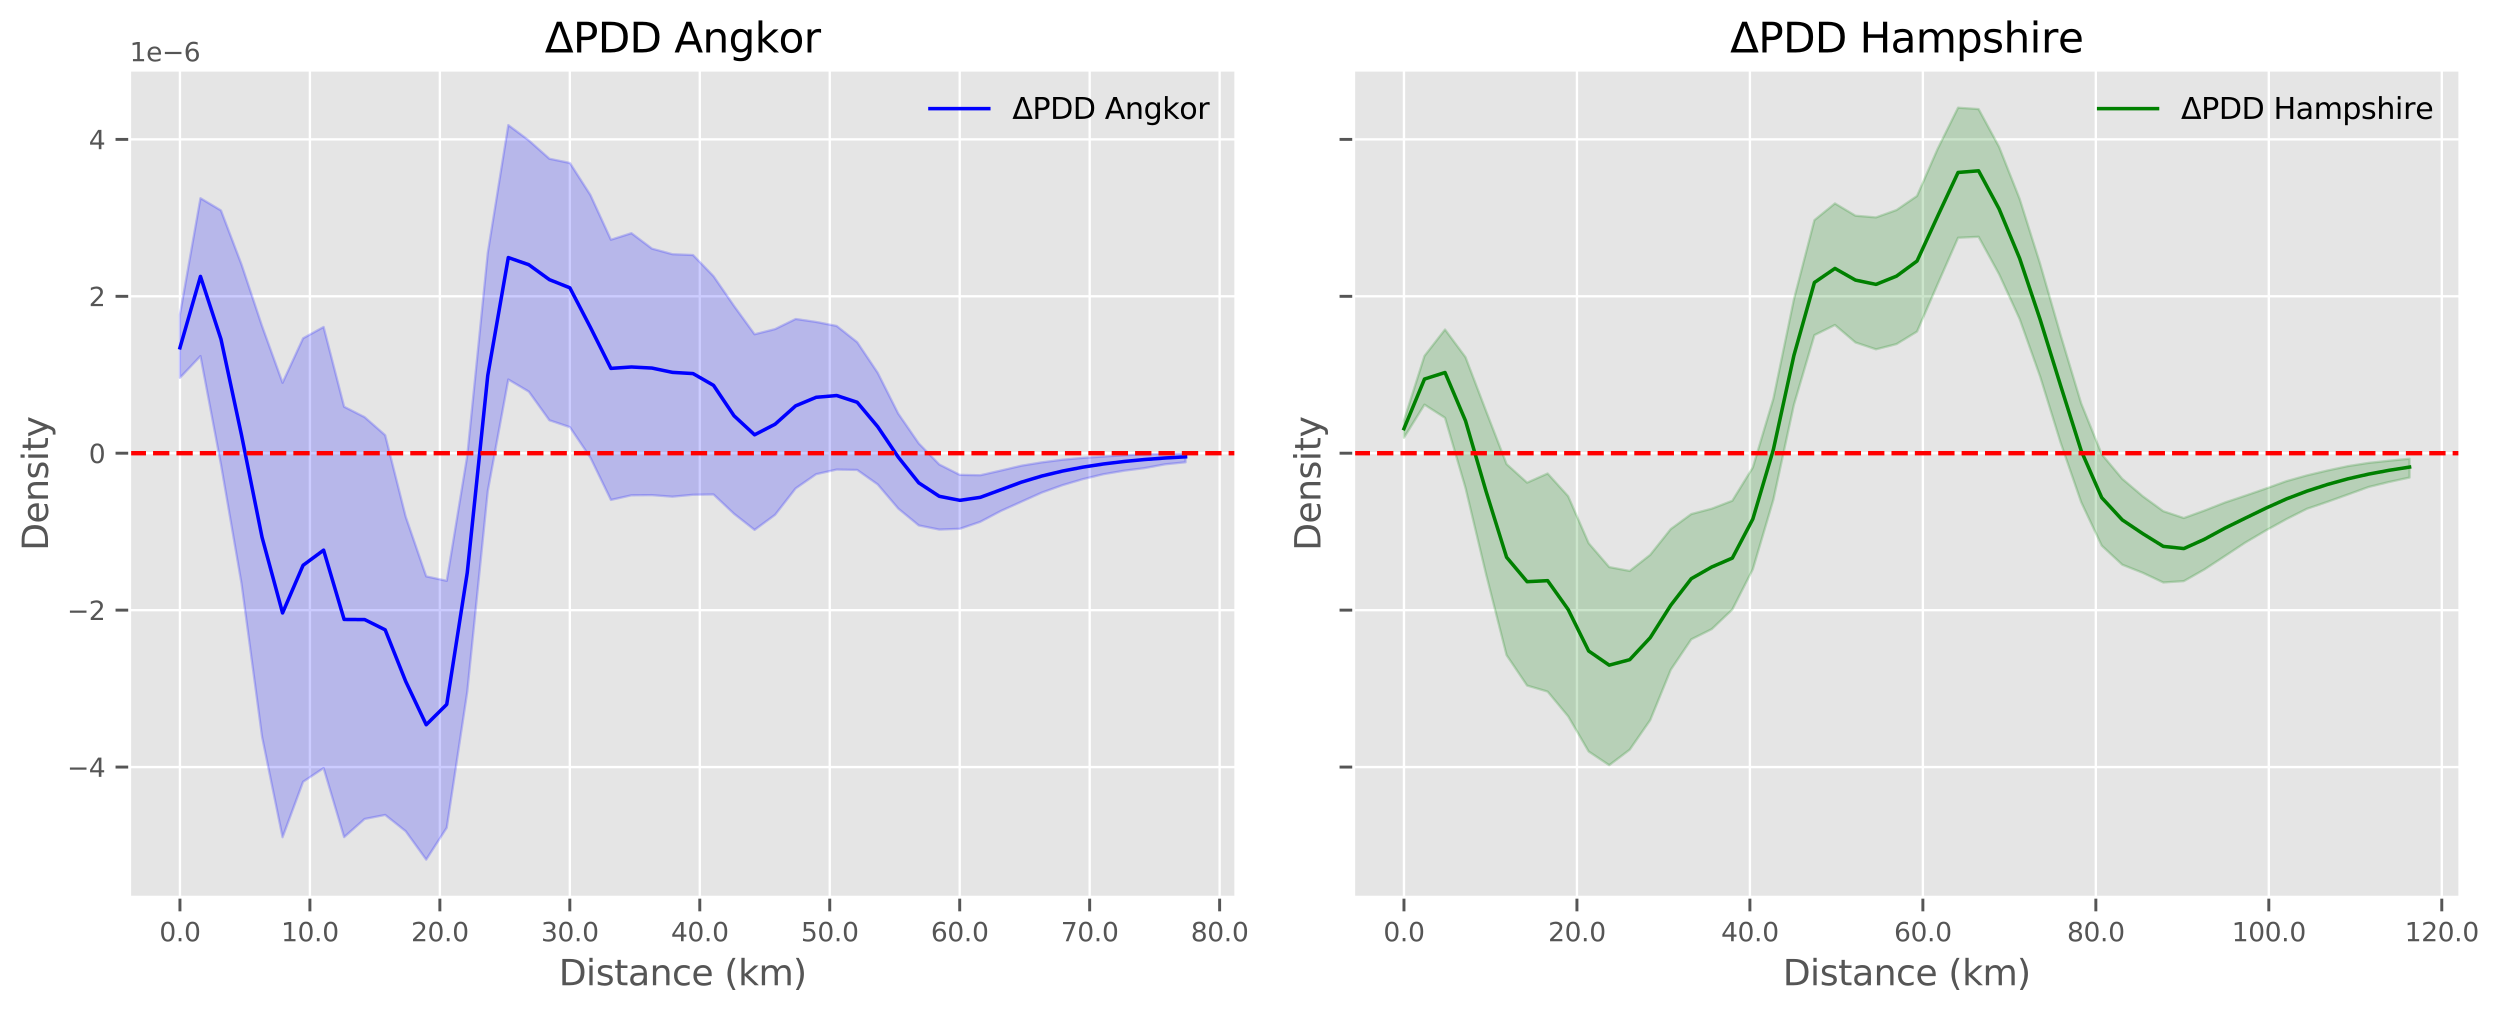 <?xml version="1.0" encoding="utf-8" standalone="no"?>
<!DOCTYPE svg PUBLIC "-//W3C//DTD SVG 1.1//EN"
  "http://www.w3.org/Graphics/SVG/1.1/DTD/svg11.dtd">
<svg xmlns:xlink="http://www.w3.org/1999/xlink" width="850.016pt" height="344.69pt" viewBox="0 0 850.016 344.69" xmlns="http://www.w3.org/2000/svg" version="1.1">
 <defs>
  <style type="text/css">*{stroke-linejoin: round; stroke-linecap: butt}</style>
 </defs>
 <g id="figure_1">
  <g id="patch_1">
   <path d="M -0 344.69 
L 850.016 344.69 
L 850.016 0 
L -0 0 
z
" style="fill: #ffffff"/>
  </g>
  <g id="axes_1">
   <g id="patch_2">
    <path d="M 44.087 305.06 
L 420.19 305.06 
L 420.19 23.84 
L 44.087 23.84 
z
" style="fill: #e5e5e5"/>
   </g>
   <g id="matplotlib.axis_1">
    <g id="xtick_1">
     <g id="line2d_1">
      <path d="M 61.182 305.06 
L 61.182 23.84 
" clip-path="url(#p76f31d5fab)" style="fill: none; stroke: #ffffff; stroke-width: 0.8; stroke-linecap: square"/>
     </g>
     <g id="line2d_2">
      <defs>
       <path id="md3d4153a97" d="M 0 0 
L 0 4.8 
" style="stroke: #555555"/>
      </defs>
      <g>
       <use xlink:href="#md3d4153a97" x="61.182" y="305.06" style="fill: #555555; stroke: #555555"/>
      </g>
     </g>
     <g id="text_1">
      <!-- 0.0 -->
      <g style="fill: #555555" transform="translate(54.185 320.047) scale(0.088 -0.088)">
       <defs>
        <path id="DejaVuSans-30" d="M 2034 4250 
Q 1547 4250 1301 3770 
Q 1056 3291 1056 2328 
Q 1056 1369 1301 889 
Q 1547 409 2034 409 
Q 2525 409 2770 889 
Q 3016 1369 3016 2328 
Q 3016 3291 2770 3770 
Q 2525 4250 2034 4250 
z
M 2034 4750 
Q 2819 4750 3233 4129 
Q 3647 3509 3647 2328 
Q 3647 1150 3233 529 
Q 2819 -91 2034 -91 
Q 1250 -91 836 529 
Q 422 1150 422 2328 
Q 422 3509 836 4129 
Q 1250 4750 2034 4750 
z
" transform="scale(0.016)"/>
        <path id="DejaVuSans-2e" d="M 684 794 
L 1344 794 
L 1344 0 
L 684 0 
L 684 794 
z
" transform="scale(0.016)"/>
       </defs>
       <use xlink:href="#DejaVuSans-30"/>
       <use xlink:href="#DejaVuSans-2e" transform="translate(63.623 0)"/>
       <use xlink:href="#DejaVuSans-30" transform="translate(95.41 0)"/>
      </g>
     </g>
    </g>
    <g id="xtick_2">
     <g id="line2d_3">
      <path d="M 105.37 305.06 
L 105.37 23.84 
" clip-path="url(#p76f31d5fab)" style="fill: none; stroke: #ffffff; stroke-width: 0.8; stroke-linecap: square"/>
     </g>
     <g id="line2d_4">
      <g>
       <use xlink:href="#md3d4153a97" x="105.37" y="305.06" style="fill: #555555; stroke: #555555"/>
      </g>
     </g>
     <g id="text_2">
      <!-- 10.0 -->
      <g style="fill: #555555" transform="translate(95.573 320.047) scale(0.088 -0.088)">
       <defs>
        <path id="DejaVuSans-31" d="M 794 531 
L 1825 531 
L 1825 4091 
L 703 3866 
L 703 4441 
L 1819 4666 
L 2450 4666 
L 2450 531 
L 3481 531 
L 3481 0 
L 794 0 
L 794 531 
z
" transform="scale(0.016)"/>
       </defs>
       <use xlink:href="#DejaVuSans-31"/>
       <use xlink:href="#DejaVuSans-30" transform="translate(63.623 0)"/>
       <use xlink:href="#DejaVuSans-2e" transform="translate(127.246 0)"/>
       <use xlink:href="#DejaVuSans-30" transform="translate(159.033 0)"/>
      </g>
     </g>
    </g>
    <g id="xtick_3">
     <g id="line2d_5">
      <path d="M 149.557 305.06 
L 149.557 23.84 
" clip-path="url(#p76f31d5fab)" style="fill: none; stroke: #ffffff; stroke-width: 0.8; stroke-linecap: square"/>
     </g>
     <g id="line2d_6">
      <g>
       <use xlink:href="#md3d4153a97" x="149.557" y="305.06" style="fill: #555555; stroke: #555555"/>
      </g>
     </g>
     <g id="text_3">
      <!-- 20.0 -->
      <g style="fill: #555555" transform="translate(139.76 320.047) scale(0.088 -0.088)">
       <defs>
        <path id="DejaVuSans-32" d="M 1228 531 
L 3431 531 
L 3431 0 
L 469 0 
L 469 531 
Q 828 903 1448 1529 
Q 2069 2156 2228 2338 
Q 2531 2678 2651 2914 
Q 2772 3150 2772 3378 
Q 2772 3750 2511 3984 
Q 2250 4219 1831 4219 
Q 1534 4219 1204 4116 
Q 875 4013 500 3803 
L 500 4441 
Q 881 4594 1212 4672 
Q 1544 4750 1819 4750 
Q 2544 4750 2975 4387 
Q 3406 4025 3406 3419 
Q 3406 3131 3298 2873 
Q 3191 2616 2906 2266 
Q 2828 2175 2409 1742 
Q 1991 1309 1228 531 
z
" transform="scale(0.016)"/>
       </defs>
       <use xlink:href="#DejaVuSans-32"/>
       <use xlink:href="#DejaVuSans-30" transform="translate(63.623 0)"/>
       <use xlink:href="#DejaVuSans-2e" transform="translate(127.246 0)"/>
       <use xlink:href="#DejaVuSans-30" transform="translate(159.033 0)"/>
      </g>
     </g>
    </g>
    <g id="xtick_4">
     <g id="line2d_7">
      <path d="M 193.744 305.06 
L 193.744 23.84 
" clip-path="url(#p76f31d5fab)" style="fill: none; stroke: #ffffff; stroke-width: 0.8; stroke-linecap: square"/>
     </g>
     <g id="line2d_8">
      <g>
       <use xlink:href="#md3d4153a97" x="193.744" y="305.06" style="fill: #555555; stroke: #555555"/>
      </g>
     </g>
     <g id="text_4">
      <!-- 30.0 -->
      <g style="fill: #555555" transform="translate(183.947 320.047) scale(0.088 -0.088)">
       <defs>
        <path id="DejaVuSans-33" d="M 2597 2516 
Q 3050 2419 3304 2112 
Q 3559 1806 3559 1356 
Q 3559 666 3084 287 
Q 2609 -91 1734 -91 
Q 1441 -91 1130 -33 
Q 819 25 488 141 
L 488 750 
Q 750 597 1062 519 
Q 1375 441 1716 441 
Q 2309 441 2620 675 
Q 2931 909 2931 1356 
Q 2931 1769 2642 2001 
Q 2353 2234 1838 2234 
L 1294 2234 
L 1294 2753 
L 1863 2753 
Q 2328 2753 2575 2939 
Q 2822 3125 2822 3475 
Q 2822 3834 2567 4026 
Q 2313 4219 1838 4219 
Q 1578 4219 1281 4162 
Q 984 4106 628 3988 
L 628 4550 
Q 988 4650 1302 4700 
Q 1616 4750 1894 4750 
Q 2613 4750 3031 4423 
Q 3450 4097 3450 3541 
Q 3450 3153 3228 2886 
Q 3006 2619 2597 2516 
z
" transform="scale(0.016)"/>
       </defs>
       <use xlink:href="#DejaVuSans-33"/>
       <use xlink:href="#DejaVuSans-30" transform="translate(63.623 0)"/>
       <use xlink:href="#DejaVuSans-2e" transform="translate(127.246 0)"/>
       <use xlink:href="#DejaVuSans-30" transform="translate(159.033 0)"/>
      </g>
     </g>
    </g>
    <g id="xtick_5">
     <g id="line2d_9">
      <path d="M 237.932 305.06 
L 237.932 23.84 
" clip-path="url(#p76f31d5fab)" style="fill: none; stroke: #ffffff; stroke-width: 0.8; stroke-linecap: square"/>
     </g>
     <g id="line2d_10">
      <g>
       <use xlink:href="#md3d4153a97" x="237.932" y="305.06" style="fill: #555555; stroke: #555555"/>
      </g>
     </g>
     <g id="text_5">
      <!-- 40.0 -->
      <g style="fill: #555555" transform="translate(228.135 320.047) scale(0.088 -0.088)">
       <defs>
        <path id="DejaVuSans-34" d="M 2419 4116 
L 825 1625 
L 2419 1625 
L 2419 4116 
z
M 2253 4666 
L 3047 4666 
L 3047 1625 
L 3713 1625 
L 3713 1100 
L 3047 1100 
L 3047 0 
L 2419 0 
L 2419 1100 
L 313 1100 
L 313 1709 
L 2253 4666 
z
" transform="scale(0.016)"/>
       </defs>
       <use xlink:href="#DejaVuSans-34"/>
       <use xlink:href="#DejaVuSans-30" transform="translate(63.623 0)"/>
       <use xlink:href="#DejaVuSans-2e" transform="translate(127.246 0)"/>
       <use xlink:href="#DejaVuSans-30" transform="translate(159.033 0)"/>
      </g>
     </g>
    </g>
    <g id="xtick_6">
     <g id="line2d_11">
      <path d="M 282.119 305.06 
L 282.119 23.84 
" clip-path="url(#p76f31d5fab)" style="fill: none; stroke: #ffffff; stroke-width: 0.8; stroke-linecap: square"/>
     </g>
     <g id="line2d_12">
      <g>
       <use xlink:href="#md3d4153a97" x="282.119" y="305.06" style="fill: #555555; stroke: #555555"/>
      </g>
     </g>
     <g id="text_6">
      <!-- 50.0 -->
      <g style="fill: #555555" transform="translate(272.322 320.047) scale(0.088 -0.088)">
       <defs>
        <path id="DejaVuSans-35" d="M 691 4666 
L 3169 4666 
L 3169 4134 
L 1269 4134 
L 1269 2991 
Q 1406 3038 1543 3061 
Q 1681 3084 1819 3084 
Q 2600 3084 3056 2656 
Q 3513 2228 3513 1497 
Q 3513 744 3044 326 
Q 2575 -91 1722 -91 
Q 1428 -91 1123 -41 
Q 819 9 494 109 
L 494 744 
Q 775 591 1075 516 
Q 1375 441 1709 441 
Q 2250 441 2565 725 
Q 2881 1009 2881 1497 
Q 2881 1984 2565 2268 
Q 2250 2553 1709 2553 
Q 1456 2553 1204 2497 
Q 953 2441 691 2322 
L 691 4666 
z
" transform="scale(0.016)"/>
       </defs>
       <use xlink:href="#DejaVuSans-35"/>
       <use xlink:href="#DejaVuSans-30" transform="translate(63.623 0)"/>
       <use xlink:href="#DejaVuSans-2e" transform="translate(127.246 0)"/>
       <use xlink:href="#DejaVuSans-30" transform="translate(159.033 0)"/>
      </g>
     </g>
    </g>
    <g id="xtick_7">
     <g id="line2d_13">
      <path d="M 326.306 305.06 
L 326.306 23.84 
" clip-path="url(#p76f31d5fab)" style="fill: none; stroke: #ffffff; stroke-width: 0.8; stroke-linecap: square"/>
     </g>
     <g id="line2d_14">
      <g>
       <use xlink:href="#md3d4153a97" x="326.306" y="305.06" style="fill: #555555; stroke: #555555"/>
      </g>
     </g>
     <g id="text_7">
      <!-- 60.0 -->
      <g style="fill: #555555" transform="translate(316.509 320.047) scale(0.088 -0.088)">
       <defs>
        <path id="DejaVuSans-36" d="M 2113 2584 
Q 1688 2584 1439 2293 
Q 1191 2003 1191 1497 
Q 1191 994 1439 701 
Q 1688 409 2113 409 
Q 2538 409 2786 701 
Q 3034 994 3034 1497 
Q 3034 2003 2786 2293 
Q 2538 2584 2113 2584 
z
M 3366 4563 
L 3366 3988 
Q 3128 4100 2886 4159 
Q 2644 4219 2406 4219 
Q 1781 4219 1451 3797 
Q 1122 3375 1075 2522 
Q 1259 2794 1537 2939 
Q 1816 3084 2150 3084 
Q 2853 3084 3261 2657 
Q 3669 2231 3669 1497 
Q 3669 778 3244 343 
Q 2819 -91 2113 -91 
Q 1303 -91 875 529 
Q 447 1150 447 2328 
Q 447 3434 972 4092 
Q 1497 4750 2381 4750 
Q 2619 4750 2861 4703 
Q 3103 4656 3366 4563 
z
" transform="scale(0.016)"/>
       </defs>
       <use xlink:href="#DejaVuSans-36"/>
       <use xlink:href="#DejaVuSans-30" transform="translate(63.623 0)"/>
       <use xlink:href="#DejaVuSans-2e" transform="translate(127.246 0)"/>
       <use xlink:href="#DejaVuSans-30" transform="translate(159.033 0)"/>
      </g>
     </g>
    </g>
    <g id="xtick_8">
     <g id="line2d_15">
      <path d="M 370.493 305.06 
L 370.493 23.84 
" clip-path="url(#p76f31d5fab)" style="fill: none; stroke: #ffffff; stroke-width: 0.8; stroke-linecap: square"/>
     </g>
     <g id="line2d_16">
      <g>
       <use xlink:href="#md3d4153a97" x="370.493" y="305.06" style="fill: #555555; stroke: #555555"/>
      </g>
     </g>
     <g id="text_8">
      <!-- 70.0 -->
      <g style="fill: #555555" transform="translate(360.696 320.047) scale(0.088 -0.088)">
       <defs>
        <path id="DejaVuSans-37" d="M 525 4666 
L 3525 4666 
L 3525 4397 
L 1831 0 
L 1172 0 
L 2766 4134 
L 525 4134 
L 525 4666 
z
" transform="scale(0.016)"/>
       </defs>
       <use xlink:href="#DejaVuSans-37"/>
       <use xlink:href="#DejaVuSans-30" transform="translate(63.623 0)"/>
       <use xlink:href="#DejaVuSans-2e" transform="translate(127.246 0)"/>
       <use xlink:href="#DejaVuSans-30" transform="translate(159.033 0)"/>
      </g>
     </g>
    </g>
    <g id="xtick_9">
     <g id="line2d_17">
      <path d="M 414.681 305.06 
L 414.681 23.84 
" clip-path="url(#p76f31d5fab)" style="fill: none; stroke: #ffffff; stroke-width: 0.8; stroke-linecap: square"/>
     </g>
     <g id="line2d_18">
      <g>
       <use xlink:href="#md3d4153a97" x="414.681" y="305.06" style="fill: #555555; stroke: #555555"/>
      </g>
     </g>
     <g id="text_9">
      <!-- 80.0 -->
      <g style="fill: #555555" transform="translate(404.884 320.047) scale(0.088 -0.088)">
       <defs>
        <path id="DejaVuSans-38" d="M 2034 2216 
Q 1584 2216 1326 1975 
Q 1069 1734 1069 1313 
Q 1069 891 1326 650 
Q 1584 409 2034 409 
Q 2484 409 2743 651 
Q 3003 894 3003 1313 
Q 3003 1734 2745 1975 
Q 2488 2216 2034 2216 
z
M 1403 2484 
Q 997 2584 770 2862 
Q 544 3141 544 3541 
Q 544 4100 942 4425 
Q 1341 4750 2034 4750 
Q 2731 4750 3128 4425 
Q 3525 4100 3525 3541 
Q 3525 3141 3298 2862 
Q 3072 2584 2669 2484 
Q 3125 2378 3379 2068 
Q 3634 1759 3634 1313 
Q 3634 634 3220 271 
Q 2806 -91 2034 -91 
Q 1263 -91 848 271 
Q 434 634 434 1313 
Q 434 1759 690 2068 
Q 947 2378 1403 2484 
z
M 1172 3481 
Q 1172 3119 1398 2916 
Q 1625 2713 2034 2713 
Q 2441 2713 2670 2916 
Q 2900 3119 2900 3481 
Q 2900 3844 2670 4047 
Q 2441 4250 2034 4250 
Q 1625 4250 1398 4047 
Q 1172 3844 1172 3481 
z
" transform="scale(0.016)"/>
       </defs>
       <use xlink:href="#DejaVuSans-38"/>
       <use xlink:href="#DejaVuSans-30" transform="translate(63.623 0)"/>
       <use xlink:href="#DejaVuSans-2e" transform="translate(127.246 0)"/>
       <use xlink:href="#DejaVuSans-30" transform="translate(159.033 0)"/>
      </g>
     </g>
    </g>
    <g id="text_10">
     <!-- Distance (km) -->
     <g style="fill: #555555" transform="translate(189.996 334.995) scale(0.12 -0.12)">
      <defs>
       <path id="DejaVuSans-44" d="M 1259 4147 
L 1259 519 
L 2022 519 
Q 2988 519 3436 956 
Q 3884 1394 3884 2338 
Q 3884 3275 3436 3711 
Q 2988 4147 2022 4147 
L 1259 4147 
z
M 628 4666 
L 1925 4666 
Q 3281 4666 3915 4102 
Q 4550 3538 4550 2338 
Q 4550 1131 3912 565 
Q 3275 0 1925 0 
L 628 0 
L 628 4666 
z
" transform="scale(0.016)"/>
       <path id="DejaVuSans-69" d="M 603 3500 
L 1178 3500 
L 1178 0 
L 603 0 
L 603 3500 
z
M 603 4863 
L 1178 4863 
L 1178 4134 
L 603 4134 
L 603 4863 
z
" transform="scale(0.016)"/>
       <path id="DejaVuSans-73" d="M 2834 3397 
L 2834 2853 
Q 2591 2978 2328 3040 
Q 2066 3103 1784 3103 
Q 1356 3103 1142 2972 
Q 928 2841 928 2578 
Q 928 2378 1081 2264 
Q 1234 2150 1697 2047 
L 1894 2003 
Q 2506 1872 2764 1633 
Q 3022 1394 3022 966 
Q 3022 478 2636 193 
Q 2250 -91 1575 -91 
Q 1294 -91 989 -36 
Q 684 19 347 128 
L 347 722 
Q 666 556 975 473 
Q 1284 391 1588 391 
Q 1994 391 2212 530 
Q 2431 669 2431 922 
Q 2431 1156 2273 1281 
Q 2116 1406 1581 1522 
L 1381 1569 
Q 847 1681 609 1914 
Q 372 2147 372 2553 
Q 372 3047 722 3315 
Q 1072 3584 1716 3584 
Q 2034 3584 2315 3537 
Q 2597 3491 2834 3397 
z
" transform="scale(0.016)"/>
       <path id="DejaVuSans-74" d="M 1172 4494 
L 1172 3500 
L 2356 3500 
L 2356 3053 
L 1172 3053 
L 1172 1153 
Q 1172 725 1289 603 
Q 1406 481 1766 481 
L 2356 481 
L 2356 0 
L 1766 0 
Q 1100 0 847 248 
Q 594 497 594 1153 
L 594 3053 
L 172 3053 
L 172 3500 
L 594 3500 
L 594 4494 
L 1172 4494 
z
" transform="scale(0.016)"/>
       <path id="DejaVuSans-61" d="M 2194 1759 
Q 1497 1759 1228 1600 
Q 959 1441 959 1056 
Q 959 750 1161 570 
Q 1363 391 1709 391 
Q 2188 391 2477 730 
Q 2766 1069 2766 1631 
L 2766 1759 
L 2194 1759 
z
M 3341 1997 
L 3341 0 
L 2766 0 
L 2766 531 
Q 2569 213 2275 61 
Q 1981 -91 1556 -91 
Q 1019 -91 701 211 
Q 384 513 384 1019 
Q 384 1609 779 1909 
Q 1175 2209 1959 2209 
L 2766 2209 
L 2766 2266 
Q 2766 2663 2505 2880 
Q 2244 3097 1772 3097 
Q 1472 3097 1187 3025 
Q 903 2953 641 2809 
L 641 3341 
Q 956 3463 1253 3523 
Q 1550 3584 1831 3584 
Q 2591 3584 2966 3190 
Q 3341 2797 3341 1997 
z
" transform="scale(0.016)"/>
       <path id="DejaVuSans-6e" d="M 3513 2113 
L 3513 0 
L 2938 0 
L 2938 2094 
Q 2938 2591 2744 2837 
Q 2550 3084 2163 3084 
Q 1697 3084 1428 2787 
Q 1159 2491 1159 1978 
L 1159 0 
L 581 0 
L 581 3500 
L 1159 3500 
L 1159 2956 
Q 1366 3272 1645 3428 
Q 1925 3584 2291 3584 
Q 2894 3584 3203 3211 
Q 3513 2838 3513 2113 
z
" transform="scale(0.016)"/>
       <path id="DejaVuSans-63" d="M 3122 3366 
L 3122 2828 
Q 2878 2963 2633 3030 
Q 2388 3097 2138 3097 
Q 1578 3097 1268 2742 
Q 959 2388 959 1747 
Q 959 1106 1268 751 
Q 1578 397 2138 397 
Q 2388 397 2633 464 
Q 2878 531 3122 666 
L 3122 134 
Q 2881 22 2623 -34 
Q 2366 -91 2075 -91 
Q 1284 -91 818 406 
Q 353 903 353 1747 
Q 353 2603 823 3093 
Q 1294 3584 2113 3584 
Q 2378 3584 2631 3529 
Q 2884 3475 3122 3366 
z
" transform="scale(0.016)"/>
       <path id="DejaVuSans-65" d="M 3597 1894 
L 3597 1613 
L 953 1613 
Q 991 1019 1311 708 
Q 1631 397 2203 397 
Q 2534 397 2845 478 
Q 3156 559 3463 722 
L 3463 178 
Q 3153 47 2828 -22 
Q 2503 -91 2169 -91 
Q 1331 -91 842 396 
Q 353 884 353 1716 
Q 353 2575 817 3079 
Q 1281 3584 2069 3584 
Q 2775 3584 3186 3129 
Q 3597 2675 3597 1894 
z
M 3022 2063 
Q 3016 2534 2758 2815 
Q 2500 3097 2075 3097 
Q 1594 3097 1305 2825 
Q 1016 2553 972 2059 
L 3022 2063 
z
" transform="scale(0.016)"/>
       <path id="DejaVuSans-20" transform="scale(0.016)"/>
       <path id="DejaVuSans-28" d="M 1984 4856 
Q 1566 4138 1362 3434 
Q 1159 2731 1159 2009 
Q 1159 1288 1364 580 
Q 1569 -128 1984 -844 
L 1484 -844 
Q 1016 -109 783 600 
Q 550 1309 550 2009 
Q 550 2706 781 3412 
Q 1013 4119 1484 4856 
L 1984 4856 
z
" transform="scale(0.016)"/>
       <path id="DejaVuSans-6b" d="M 581 4863 
L 1159 4863 
L 1159 1991 
L 2875 3500 
L 3609 3500 
L 1753 1863 
L 3688 0 
L 2938 0 
L 1159 1709 
L 1159 0 
L 581 0 
L 581 4863 
z
" transform="scale(0.016)"/>
       <path id="DejaVuSans-6d" d="M 3328 2828 
Q 3544 3216 3844 3400 
Q 4144 3584 4550 3584 
Q 5097 3584 5394 3201 
Q 5691 2819 5691 2113 
L 5691 0 
L 5113 0 
L 5113 2094 
Q 5113 2597 4934 2840 
Q 4756 3084 4391 3084 
Q 3944 3084 3684 2787 
Q 3425 2491 3425 1978 
L 3425 0 
L 2847 0 
L 2847 2094 
Q 2847 2600 2669 2842 
Q 2491 3084 2119 3084 
Q 1678 3084 1418 2786 
Q 1159 2488 1159 1978 
L 1159 0 
L 581 0 
L 581 3500 
L 1159 3500 
L 1159 2956 
Q 1356 3278 1631 3431 
Q 1906 3584 2284 3584 
Q 2666 3584 2933 3390 
Q 3200 3197 3328 2828 
z
" transform="scale(0.016)"/>
       <path id="DejaVuSans-29" d="M 513 4856 
L 1013 4856 
Q 1481 4119 1714 3412 
Q 1947 2706 1947 2009 
Q 1947 1309 1714 600 
Q 1481 -109 1013 -844 
L 513 -844 
Q 928 -128 1133 580 
Q 1338 1288 1338 2009 
Q 1338 2731 1133 3434 
Q 928 4138 513 4856 
z
" transform="scale(0.016)"/>
      </defs>
      <use xlink:href="#DejaVuSans-44"/>
      <use xlink:href="#DejaVuSans-69" transform="translate(77.002 0)"/>
      <use xlink:href="#DejaVuSans-73" transform="translate(104.785 0)"/>
      <use xlink:href="#DejaVuSans-74" transform="translate(156.885 0)"/>
      <use xlink:href="#DejaVuSans-61" transform="translate(196.094 0)"/>
      <use xlink:href="#DejaVuSans-6e" transform="translate(257.373 0)"/>
      <use xlink:href="#DejaVuSans-63" transform="translate(320.752 0)"/>
      <use xlink:href="#DejaVuSans-65" transform="translate(375.732 0)"/>
      <use xlink:href="#DejaVuSans-20" transform="translate(437.256 0)"/>
      <use xlink:href="#DejaVuSans-28" transform="translate(469.043 0)"/>
      <use xlink:href="#DejaVuSans-6b" transform="translate(508.057 0)"/>
      <use xlink:href="#DejaVuSans-6d" transform="translate(565.967 0)"/>
      <use xlink:href="#DejaVuSans-29" transform="translate(663.379 0)"/>
     </g>
    </g>
   </g>
   <g id="matplotlib.axis_2">
    <g id="ytick_1">
     <g id="line2d_19">
      <path d="M 44.087 260.807 
L 420.19 260.807 
" clip-path="url(#p76f31d5fab)" style="fill: none; stroke: #ffffff; stroke-width: 0.8; stroke-linecap: square"/>
     </g>
     <g id="line2d_20">
      <defs>
       <path id="m3b4d40c21f" d="M 0 0 
L -4.8 0 
" style="stroke: #555555"/>
      </defs>
      <g>
       <use xlink:href="#m3b4d40c21f" x="44.087" y="260.807" style="fill: #555555; stroke: #555555"/>
      </g>
     </g>
     <g id="text_11">
      <!-- −4 -->
      <g style="fill: #555555" transform="translate(22.814 264.15) scale(0.088 -0.088)">
       <defs>
        <path id="DejaVuSans-2212" d="M 678 2272 
L 4684 2272 
L 4684 1741 
L 678 1741 
L 678 2272 
z
" transform="scale(0.016)"/>
       </defs>
       <use xlink:href="#DejaVuSans-2212"/>
       <use xlink:href="#DejaVuSans-34" transform="translate(83.789 0)"/>
      </g>
     </g>
    </g>
    <g id="ytick_2">
     <g id="line2d_21">
      <path d="M 44.087 207.453 
L 420.19 207.453 
" clip-path="url(#p76f31d5fab)" style="fill: none; stroke: #ffffff; stroke-width: 0.8; stroke-linecap: square"/>
     </g>
     <g id="line2d_22">
      <g>
       <use xlink:href="#m3b4d40c21f" x="44.087" y="207.453" style="fill: #555555; stroke: #555555"/>
      </g>
     </g>
     <g id="text_12">
      <!-- −2 -->
      <g style="fill: #555555" transform="translate(22.814 210.796) scale(0.088 -0.088)">
       <use xlink:href="#DejaVuSans-2212"/>
       <use xlink:href="#DejaVuSans-32" transform="translate(83.789 0)"/>
      </g>
     </g>
    </g>
    <g id="ytick_3">
     <g id="line2d_23">
      <path d="M 44.087 154.099 
L 420.19 154.099 
" clip-path="url(#p76f31d5fab)" style="fill: none; stroke: #ffffff; stroke-width: 0.8; stroke-linecap: square"/>
     </g>
     <g id="line2d_24">
      <g>
       <use xlink:href="#m3b4d40c21f" x="44.087" y="154.099" style="fill: #555555; stroke: #555555"/>
      </g>
     </g>
     <g id="text_13">
      <!-- 0 -->
      <g style="fill: #555555" transform="translate(30.188 157.442) scale(0.088 -0.088)">
       <use xlink:href="#DejaVuSans-30"/>
      </g>
     </g>
    </g>
    <g id="ytick_4">
     <g id="line2d_25">
      <path d="M 44.087 100.745 
L 420.19 100.745 
" clip-path="url(#p76f31d5fab)" style="fill: none; stroke: #ffffff; stroke-width: 0.8; stroke-linecap: square"/>
     </g>
     <g id="line2d_26">
      <g>
       <use xlink:href="#m3b4d40c21f" x="44.087" y="100.745" style="fill: #555555; stroke: #555555"/>
      </g>
     </g>
     <g id="text_14">
      <!-- 2 -->
      <g style="fill: #555555" transform="translate(30.188 104.088) scale(0.088 -0.088)">
       <use xlink:href="#DejaVuSans-32"/>
      </g>
     </g>
    </g>
    <g id="ytick_5">
     <g id="line2d_27">
      <path d="M 44.087 47.39 
L 420.19 47.39 
" clip-path="url(#p76f31d5fab)" style="fill: none; stroke: #ffffff; stroke-width: 0.8; stroke-linecap: square"/>
     </g>
     <g id="line2d_28">
      <g>
       <use xlink:href="#m3b4d40c21f" x="44.087" y="47.39" style="fill: #555555; stroke: #555555"/>
      </g>
     </g>
     <g id="text_15">
      <!-- 4 -->
      <g style="fill: #555555" transform="translate(30.188 50.734) scale(0.088 -0.088)">
       <use xlink:href="#DejaVuSans-34"/>
      </g>
     </g>
    </g>
    <g id="text_16">
     <!-- Density -->
     <g style="fill: #555555" transform="translate(16.318 187.26) rotate(-90) scale(0.12 -0.12)">
      <defs>
       <path id="DejaVuSans-79" d="M 2059 -325 
Q 1816 -950 1584 -1140 
Q 1353 -1331 966 -1331 
L 506 -1331 
L 506 -850 
L 844 -850 
Q 1081 -850 1212 -737 
Q 1344 -625 1503 -206 
L 1606 56 
L 191 3500 
L 800 3500 
L 1894 763 
L 2988 3500 
L 3597 3500 
L 2059 -325 
z
" transform="scale(0.016)"/>
      </defs>
      <use xlink:href="#DejaVuSans-44"/>
      <use xlink:href="#DejaVuSans-65" transform="translate(77.002 0)"/>
      <use xlink:href="#DejaVuSans-6e" transform="translate(138.525 0)"/>
      <use xlink:href="#DejaVuSans-73" transform="translate(201.904 0)"/>
      <use xlink:href="#DejaVuSans-69" transform="translate(254.004 0)"/>
      <use xlink:href="#DejaVuSans-74" transform="translate(281.787 0)"/>
      <use xlink:href="#DejaVuSans-79" transform="translate(320.996 0)"/>
     </g>
    </g>
    <g id="text_17">
     <!-- 1e−6 -->
     <g style="fill: #555555" transform="translate(44.087 20.84) scale(0.088 -0.088)">
      <use xlink:href="#DejaVuSans-31"/>
      <use xlink:href="#DejaVuSans-65" transform="translate(63.623 0)"/>
      <use xlink:href="#DejaVuSans-2212" transform="translate(125.146 0)"/>
      <use xlink:href="#DejaVuSans-36" transform="translate(208.936 0)"/>
     </g>
    </g>
   </g>
   <g id="FillBetweenPolyCollection_1">
    <defs>
     <path id="m48fd66a3ad" d="M 61.182 -237.757 
L 61.182 -216.244 
L 68.16 -223.621 
L 75.138 -186.706 
L 82.116 -146.271 
L 89.094 -94.233 
L 96.071 -60.026 
L 103.049 -78.878 
L 110.027 -83.541 
L 117.005 -60.057 
L 123.983 -66.241 
L 130.96 -67.611 
L 137.938 -62.067 
L 144.916 -52.413 
L 151.894 -63.257 
L 158.872 -109.479 
L 165.849 -177.717 
L 172.827 -215.661 
L 179.805 -211.531 
L 186.783 -201.802 
L 193.761 -199.453 
L 200.738 -189.104 
L 207.716 -174.714 
L 214.694 -176.29 
L 221.672 -176.342 
L 228.65 -175.815 
L 235.627 -176.466 
L 242.605 -176.575 
L 249.583 -169.995 
L 256.561 -164.528 
L 263.539 -169.657 
L 270.516 -178.628 
L 277.494 -183.466 
L 284.472 -185.036 
L 291.45 -184.91 
L 298.428 -179.983 
L 305.405 -171.787 
L 312.383 -166.044 
L 319.361 -164.637 
L 326.339 -164.895 
L 333.317 -167.275 
L 340.294 -170.959 
L 347.272 -174.103 
L 354.25 -177.221 
L 361.228 -179.722 
L 368.206 -181.788 
L 375.183 -183.46 
L 382.161 -184.643 
L 389.139 -185.525 
L 396.117 -186.821 
L 403.095 -187.519 
L 403.095 -190.461 
L 403.095 -190.461 
L 396.117 -190.373 
L 389.139 -190.201 
L 382.161 -189.899 
L 375.183 -189.459 
L 368.206 -189.019 
L 361.228 -188.376 
L 354.25 -187.483 
L 347.272 -186.342 
L 340.294 -184.695 
L 333.317 -183.104 
L 326.339 -183.235 
L 319.361 -186.761 
L 312.383 -193.925 
L 305.405 -204.059 
L 298.428 -217.925 
L 291.45 -228.337 
L 284.472 -233.857 
L 277.494 -235.217 
L 270.516 -236.226 
L 263.539 -232.795 
L 256.561 -231.031 
L 249.583 -240.646 
L 242.605 -250.777 
L 235.627 -257.982 
L 228.65 -258.25 
L 221.672 -260.149 
L 214.694 -265.405 
L 207.716 -263.178 
L 200.738 -278.391 
L 193.761 -289.274 
L 186.783 -290.719 
L 179.805 -296.936 
L 172.827 -302.154 
L 165.849 -258.736 
L 158.872 -189.752 
L 151.894 -147.204 
L 144.916 -148.716 
L 137.938 -169.02 
L 130.96 -196.724 
L 123.983 -202.85 
L 117.005 -206.392 
L 110.027 -233.519 
L 103.049 -229.663 
L 96.071 -214.544 
L 89.094 -233.846 
L 82.116 -254.771 
L 75.138 -273.129 
L 68.16 -277.299 
L 61.182 -237.757 
z
" style="stroke: #0000ff; stroke-opacity: 0.2; stroke-width: 0.8"/>
    </defs>
    <g clip-path="url(#p76f31d5fab)">
     <use xlink:href="#m48fd66a3ad" x="0" y="344.69" style="fill: #0000ff; fill-opacity: 0.2; stroke: #0000ff; stroke-opacity: 0.2; stroke-width: 0.8"/>
    </g>
   </g>
   <g id="line2d_29">
    <path d="M 61.182 118.251 
L 68.16 93.984 
L 75.138 115.342 
L 82.116 147.927 
L 89.094 182.654 
L 96.071 208.404 
L 103.049 192.202 
L 110.027 187.055 
L 117.005 210.618 
L 123.983 210.663 
L 130.96 214.147 
L 137.938 231.668 
L 144.916 246.414 
L 151.894 239.498 
L 158.872 194.714 
L 165.849 127.629 
L 172.827 87.575 
L 179.805 90.011 
L 186.783 95.074 
L 193.761 97.869 
L 200.738 111.298 
L 207.716 125.254 
L 214.694 124.777 
L 221.672 125.146 
L 228.65 126.61 
L 235.627 127.019 
L 242.605 131.023 
L 249.583 141.383 
L 256.561 147.837 
L 263.539 144.228 
L 270.516 137.993 
L 277.494 135.083 
L 284.472 134.484 
L 291.45 136.773 
L 298.428 145.087 
L 305.405 155.418 
L 312.383 164.169 
L 319.361 168.743 
L 326.339 170.121 
L 333.317 169.097 
L 340.294 166.521 
L 347.272 163.942 
L 354.25 161.841 
L 361.228 160.169 
L 368.206 158.83 
L 375.183 157.754 
L 382.161 156.91 
L 389.139 156.242 
L 396.117 155.721 
L 403.095 155.323 
" clip-path="url(#p76f31d5fab)" style="fill: none; stroke: #0000ff; stroke-width: 1.2; stroke-linecap: square"/>
   </g>
   <g id="line2d_30">
    <path d="M 44.087 154.099 
L 420.19 154.099 
" clip-path="url(#p76f31d5fab)" style="fill: none; stroke-dasharray: 5.55,2.4; stroke-dashoffset: 0; stroke: #ff0000; stroke-width: 1.5"/>
   </g>
   <g id="patch_3">
    <path d="M 44.087 305.06 
L 44.087 23.84 
" style="fill: none; stroke: #ffffff; stroke-linejoin: miter; stroke-linecap: square"/>
   </g>
   <g id="patch_4">
    <path d="M 420.19 305.06 
L 420.19 23.84 
" style="fill: none; stroke: #ffffff; stroke-linejoin: miter; stroke-linecap: square"/>
   </g>
   <g id="patch_5">
    <path d="M 44.087 305.06 
L 420.19 305.06 
" style="fill: none; stroke: #ffffff; stroke-linejoin: miter; stroke-linecap: square"/>
   </g>
   <g id="patch_6">
    <path d="M 44.087 23.84 
L 420.19 23.84 
" style="fill: none; stroke: #ffffff; stroke-linejoin: miter; stroke-linecap: square"/>
   </g>
   <g id="text_18">
    <!-- $\Delta$PDD Angkor -->
    <g transform="translate(185.239 17.84) scale(0.14 -0.14)">
     <defs>
      <path id="DejaVuSans-394" d="M 2188 4044 
L 906 525 
L 3472 525 
L 2188 4044 
z
M 50 0 
L 1831 4666 
L 2547 4666 
L 4325 0 
L 50 0 
z
" transform="scale(0.016)"/>
      <path id="DejaVuSans-50" d="M 1259 4147 
L 1259 2394 
L 2053 2394 
Q 2494 2394 2734 2622 
Q 2975 2850 2975 3272 
Q 2975 3691 2734 3919 
Q 2494 4147 2053 4147 
L 1259 4147 
z
M 628 4666 
L 2053 4666 
Q 2838 4666 3239 4311 
Q 3641 3956 3641 3272 
Q 3641 2581 3239 2228 
Q 2838 1875 2053 1875 
L 1259 1875 
L 1259 0 
L 628 0 
L 628 4666 
z
" transform="scale(0.016)"/>
      <path id="DejaVuSans-41" d="M 2188 4044 
L 1331 1722 
L 3047 1722 
L 2188 4044 
z
M 1831 4666 
L 2547 4666 
L 4325 0 
L 3669 0 
L 3244 1197 
L 1141 1197 
L 716 0 
L 50 0 
L 1831 4666 
z
" transform="scale(0.016)"/>
      <path id="DejaVuSans-67" d="M 2906 1791 
Q 2906 2416 2648 2759 
Q 2391 3103 1925 3103 
Q 1463 3103 1205 2759 
Q 947 2416 947 1791 
Q 947 1169 1205 825 
Q 1463 481 1925 481 
Q 2391 481 2648 825 
Q 2906 1169 2906 1791 
z
M 3481 434 
Q 3481 -459 3084 -895 
Q 2688 -1331 1869 -1331 
Q 1566 -1331 1297 -1286 
Q 1028 -1241 775 -1147 
L 775 -588 
Q 1028 -725 1275 -790 
Q 1522 -856 1778 -856 
Q 2344 -856 2625 -561 
Q 2906 -266 2906 331 
L 2906 616 
Q 2728 306 2450 153 
Q 2172 0 1784 0 
Q 1141 0 747 490 
Q 353 981 353 1791 
Q 353 2603 747 3093 
Q 1141 3584 1784 3584 
Q 2172 3584 2450 3431 
Q 2728 3278 2906 2969 
L 2906 3500 
L 3481 3500 
L 3481 434 
z
" transform="scale(0.016)"/>
      <path id="DejaVuSans-6f" d="M 1959 3097 
Q 1497 3097 1228 2736 
Q 959 2375 959 1747 
Q 959 1119 1226 758 
Q 1494 397 1959 397 
Q 2419 397 2687 759 
Q 2956 1122 2956 1747 
Q 2956 2369 2687 2733 
Q 2419 3097 1959 3097 
z
M 1959 3584 
Q 2709 3584 3137 3096 
Q 3566 2609 3566 1747 
Q 3566 888 3137 398 
Q 2709 -91 1959 -91 
Q 1206 -91 779 398 
Q 353 888 353 1747 
Q 353 2609 779 3096 
Q 1206 3584 1959 3584 
z
" transform="scale(0.016)"/>
      <path id="DejaVuSans-72" d="M 2631 2963 
Q 2534 3019 2420 3045 
Q 2306 3072 2169 3072 
Q 1681 3072 1420 2755 
Q 1159 2438 1159 1844 
L 1159 0 
L 581 0 
L 581 3500 
L 1159 3500 
L 1159 2956 
Q 1341 3275 1631 3429 
Q 1922 3584 2338 3584 
Q 2397 3584 2469 3576 
Q 2541 3569 2628 3553 
L 2631 2963 
z
" transform="scale(0.016)"/>
     </defs>
     <use xlink:href="#DejaVuSans-394" transform="translate(0 0.016)"/>
     <use xlink:href="#DejaVuSans-50" transform="translate(68.408 0.016)"/>
     <use xlink:href="#DejaVuSans-44" transform="translate(128.711 0.016)"/>
     <use xlink:href="#DejaVuSans-44" transform="translate(205.713 0.016)"/>
     <use xlink:href="#DejaVuSans-20" transform="translate(282.715 0.016)"/>
     <use xlink:href="#DejaVuSans-41" transform="translate(314.502 0.016)"/>
     <use xlink:href="#DejaVuSans-6e" transform="translate(382.91 0.016)"/>
     <use xlink:href="#DejaVuSans-67" transform="translate(446.289 0.016)"/>
     <use xlink:href="#DejaVuSans-6b" transform="translate(509.766 0.016)"/>
     <use xlink:href="#DejaVuSans-6f" transform="translate(567.676 0.016)"/>
     <use xlink:href="#DejaVuSans-72" transform="translate(628.857 0.016)"/>
    </g>
   </g>
   <g id="legend_1">
    <g id="line2d_31">
     <path d="M 316.19 36.94 
L 326.19 36.94 
L 336.19 36.94 
" style="fill: none; stroke: #0000ff; stroke-width: 1.2; stroke-linecap: square"/>
    </g>
    <g id="text_19">
     <!-- $\Delta$PDD Angkor -->
     <g transform="translate(344.19 40.44) scale(0.1 -0.1)">
      <use xlink:href="#DejaVuSans-394" transform="translate(0 0.016)"/>
      <use xlink:href="#DejaVuSans-50" transform="translate(68.408 0.016)"/>
      <use xlink:href="#DejaVuSans-44" transform="translate(128.711 0.016)"/>
      <use xlink:href="#DejaVuSans-44" transform="translate(205.713 0.016)"/>
      <use xlink:href="#DejaVuSans-20" transform="translate(282.715 0.016)"/>
      <use xlink:href="#DejaVuSans-41" transform="translate(314.502 0.016)"/>
      <use xlink:href="#DejaVuSans-6e" transform="translate(382.91 0.016)"/>
      <use xlink:href="#DejaVuSans-67" transform="translate(446.289 0.016)"/>
      <use xlink:href="#DejaVuSans-6b" transform="translate(509.766 0.016)"/>
      <use xlink:href="#DejaVuSans-6f" transform="translate(567.676 0.016)"/>
      <use xlink:href="#DejaVuSans-72" transform="translate(628.857 0.016)"/>
     </g>
    </g>
   </g>
  </g>
  <g id="axes_2">
   <g id="patch_7">
    <path d="M 460.261 305.06 
L 836.365 305.06 
L 836.365 23.84 
L 460.261 23.84 
z
" style="fill: #e5e5e5"/>
   </g>
   <g id="matplotlib.axis_3">
    <g id="xtick_10">
     <g id="line2d_32">
      <path d="M 477.357 305.06 
L 477.357 23.84 
" clip-path="url(#pd8fd73205b)" style="fill: none; stroke: #ffffff; stroke-width: 0.8; stroke-linecap: square"/>
     </g>
     <g id="line2d_33">
      <g>
       <use xlink:href="#md3d4153a97" x="477.357" y="305.06" style="fill: #555555; stroke: #555555"/>
      </g>
     </g>
     <g id="text_20">
      <!-- 0.0 -->
      <g style="fill: #555555" transform="translate(470.36 320.047) scale(0.088 -0.088)">
       <use xlink:href="#DejaVuSans-30"/>
       <use xlink:href="#DejaVuSans-2e" transform="translate(63.623 0)"/>
       <use xlink:href="#DejaVuSans-30" transform="translate(95.41 0)"/>
      </g>
     </g>
    </g>
    <g id="xtick_11">
     <g id="line2d_34">
      <path d="M 536.168 305.06 
L 536.168 23.84 
" clip-path="url(#pd8fd73205b)" style="fill: none; stroke: #ffffff; stroke-width: 0.8; stroke-linecap: square"/>
     </g>
     <g id="line2d_35">
      <g>
       <use xlink:href="#md3d4153a97" x="536.168" y="305.06" style="fill: #555555; stroke: #555555"/>
      </g>
     </g>
     <g id="text_21">
      <!-- 20.0 -->
      <g style="fill: #555555" transform="translate(526.371 320.047) scale(0.088 -0.088)">
       <use xlink:href="#DejaVuSans-32"/>
       <use xlink:href="#DejaVuSans-30" transform="translate(63.623 0)"/>
       <use xlink:href="#DejaVuSans-2e" transform="translate(127.246 0)"/>
       <use xlink:href="#DejaVuSans-30" transform="translate(159.033 0)"/>
      </g>
     </g>
    </g>
    <g id="xtick_12">
     <g id="line2d_36">
      <path d="M 594.978 305.06 
L 594.978 23.84 
" clip-path="url(#pd8fd73205b)" style="fill: none; stroke: #ffffff; stroke-width: 0.8; stroke-linecap: square"/>
     </g>
     <g id="line2d_37">
      <g>
       <use xlink:href="#md3d4153a97" x="594.978" y="305.06" style="fill: #555555; stroke: #555555"/>
      </g>
     </g>
     <g id="text_22">
      <!-- 40.0 -->
      <g style="fill: #555555" transform="translate(585.181 320.047) scale(0.088 -0.088)">
       <use xlink:href="#DejaVuSans-34"/>
       <use xlink:href="#DejaVuSans-30" transform="translate(63.623 0)"/>
       <use xlink:href="#DejaVuSans-2e" transform="translate(127.246 0)"/>
       <use xlink:href="#DejaVuSans-30" transform="translate(159.033 0)"/>
      </g>
     </g>
    </g>
    <g id="xtick_13">
     <g id="line2d_38">
      <path d="M 653.788 305.06 
L 653.788 23.84 
" clip-path="url(#pd8fd73205b)" style="fill: none; stroke: #ffffff; stroke-width: 0.8; stroke-linecap: square"/>
     </g>
     <g id="line2d_39">
      <g>
       <use xlink:href="#md3d4153a97" x="653.788" y="305.06" style="fill: #555555; stroke: #555555"/>
      </g>
     </g>
     <g id="text_23">
      <!-- 60.0 -->
      <g style="fill: #555555" transform="translate(643.992 320.047) scale(0.088 -0.088)">
       <use xlink:href="#DejaVuSans-36"/>
       <use xlink:href="#DejaVuSans-30" transform="translate(63.623 0)"/>
       <use xlink:href="#DejaVuSans-2e" transform="translate(127.246 0)"/>
       <use xlink:href="#DejaVuSans-30" transform="translate(159.033 0)"/>
      </g>
     </g>
    </g>
    <g id="xtick_14">
     <g id="line2d_40">
      <path d="M 712.599 305.06 
L 712.599 23.84 
" clip-path="url(#pd8fd73205b)" style="fill: none; stroke: #ffffff; stroke-width: 0.8; stroke-linecap: square"/>
     </g>
     <g id="line2d_41">
      <g>
       <use xlink:href="#md3d4153a97" x="712.599" y="305.06" style="fill: #555555; stroke: #555555"/>
      </g>
     </g>
     <g id="text_24">
      <!-- 80.0 -->
      <g style="fill: #555555" transform="translate(702.802 320.047) scale(0.088 -0.088)">
       <use xlink:href="#DejaVuSans-38"/>
       <use xlink:href="#DejaVuSans-30" transform="translate(63.623 0)"/>
       <use xlink:href="#DejaVuSans-2e" transform="translate(127.246 0)"/>
       <use xlink:href="#DejaVuSans-30" transform="translate(159.033 0)"/>
      </g>
     </g>
    </g>
    <g id="xtick_15">
     <g id="line2d_42">
      <path d="M 771.409 305.06 
L 771.409 23.84 
" clip-path="url(#pd8fd73205b)" style="fill: none; stroke: #ffffff; stroke-width: 0.8; stroke-linecap: square"/>
     </g>
     <g id="line2d_43">
      <g>
       <use xlink:href="#md3d4153a97" x="771.409" y="305.06" style="fill: #555555; stroke: #555555"/>
      </g>
     </g>
     <g id="text_25">
      <!-- 100.0 -->
      <g style="fill: #555555" transform="translate(758.813 320.047) scale(0.088 -0.088)">
       <use xlink:href="#DejaVuSans-31"/>
       <use xlink:href="#DejaVuSans-30" transform="translate(63.623 0)"/>
       <use xlink:href="#DejaVuSans-30" transform="translate(127.246 0)"/>
       <use xlink:href="#DejaVuSans-2e" transform="translate(190.869 0)"/>
       <use xlink:href="#DejaVuSans-30" transform="translate(222.656 0)"/>
      </g>
     </g>
    </g>
    <g id="xtick_16">
     <g id="line2d_44">
      <path d="M 830.22 305.06 
L 830.22 23.84 
" clip-path="url(#pd8fd73205b)" style="fill: none; stroke: #ffffff; stroke-width: 0.8; stroke-linecap: square"/>
     </g>
     <g id="line2d_45">
      <g>
       <use xlink:href="#md3d4153a97" x="830.22" y="305.06" style="fill: #555555; stroke: #555555"/>
      </g>
     </g>
     <g id="text_26">
      <!-- 120.0 -->
      <g style="fill: #555555" transform="translate(817.623 320.047) scale(0.088 -0.088)">
       <use xlink:href="#DejaVuSans-31"/>
       <use xlink:href="#DejaVuSans-32" transform="translate(63.623 0)"/>
       <use xlink:href="#DejaVuSans-30" transform="translate(127.246 0)"/>
       <use xlink:href="#DejaVuSans-2e" transform="translate(190.869 0)"/>
       <use xlink:href="#DejaVuSans-30" transform="translate(222.656 0)"/>
      </g>
     </g>
    </g>
    <g id="text_27">
     <!-- Distance (km) -->
     <g style="fill: #555555" transform="translate(606.171 334.995) scale(0.12 -0.12)">
      <use xlink:href="#DejaVuSans-44"/>
      <use xlink:href="#DejaVuSans-69" transform="translate(77.002 0)"/>
      <use xlink:href="#DejaVuSans-73" transform="translate(104.785 0)"/>
      <use xlink:href="#DejaVuSans-74" transform="translate(156.885 0)"/>
      <use xlink:href="#DejaVuSans-61" transform="translate(196.094 0)"/>
      <use xlink:href="#DejaVuSans-6e" transform="translate(257.373 0)"/>
      <use xlink:href="#DejaVuSans-63" transform="translate(320.752 0)"/>
      <use xlink:href="#DejaVuSans-65" transform="translate(375.732 0)"/>
      <use xlink:href="#DejaVuSans-20" transform="translate(437.256 0)"/>
      <use xlink:href="#DejaVuSans-28" transform="translate(469.043 0)"/>
      <use xlink:href="#DejaVuSans-6b" transform="translate(508.057 0)"/>
      <use xlink:href="#DejaVuSans-6d" transform="translate(565.967 0)"/>
      <use xlink:href="#DejaVuSans-29" transform="translate(663.379 0)"/>
     </g>
    </g>
   </g>
   <g id="matplotlib.axis_4">
    <g id="ytick_6">
     <g id="line2d_46">
      <path d="M 460.261 260.807 
L 836.365 260.807 
" clip-path="url(#pd8fd73205b)" style="fill: none; stroke: #ffffff; stroke-width: 0.8; stroke-linecap: square"/>
     </g>
     <g id="line2d_47">
      <g>
       <use xlink:href="#m3b4d40c21f" x="460.261" y="260.807" style="fill: #555555; stroke: #555555"/>
      </g>
     </g>
    </g>
    <g id="ytick_7">
     <g id="line2d_48">
      <path d="M 460.261 207.453 
L 836.365 207.453 
" clip-path="url(#pd8fd73205b)" style="fill: none; stroke: #ffffff; stroke-width: 0.8; stroke-linecap: square"/>
     </g>
     <g id="line2d_49">
      <g>
       <use xlink:href="#m3b4d40c21f" x="460.261" y="207.453" style="fill: #555555; stroke: #555555"/>
      </g>
     </g>
    </g>
    <g id="ytick_8">
     <g id="line2d_50">
      <path d="M 460.261 154.099 
L 836.365 154.099 
" clip-path="url(#pd8fd73205b)" style="fill: none; stroke: #ffffff; stroke-width: 0.8; stroke-linecap: square"/>
     </g>
     <g id="line2d_51">
      <g>
       <use xlink:href="#m3b4d40c21f" x="460.261" y="154.099" style="fill: #555555; stroke: #555555"/>
      </g>
     </g>
    </g>
    <g id="ytick_9">
     <g id="line2d_52">
      <path d="M 460.261 100.745 
L 836.365 100.745 
" clip-path="url(#pd8fd73205b)" style="fill: none; stroke: #ffffff; stroke-width: 0.8; stroke-linecap: square"/>
     </g>
     <g id="line2d_53">
      <g>
       <use xlink:href="#m3b4d40c21f" x="460.261" y="100.745" style="fill: #555555; stroke: #555555"/>
      </g>
     </g>
    </g>
    <g id="ytick_10">
     <g id="line2d_54">
      <path d="M 460.261 47.39 
L 836.365 47.39 
" clip-path="url(#pd8fd73205b)" style="fill: none; stroke: #ffffff; stroke-width: 0.8; stroke-linecap: square"/>
     </g>
     <g id="line2d_55">
      <g>
       <use xlink:href="#m3b4d40c21f" x="460.261" y="47.39" style="fill: #555555; stroke: #555555"/>
      </g>
     </g>
    </g>
    <g id="text_28">
     <!-- Density -->
     <g style="fill: #555555" transform="translate(448.966 187.26) rotate(-90) scale(0.12 -0.12)">
      <use xlink:href="#DejaVuSans-44"/>
      <use xlink:href="#DejaVuSans-65" transform="translate(77.002 0)"/>
      <use xlink:href="#DejaVuSans-6e" transform="translate(138.525 0)"/>
      <use xlink:href="#DejaVuSans-73" transform="translate(201.904 0)"/>
      <use xlink:href="#DejaVuSans-69" transform="translate(254.004 0)"/>
      <use xlink:href="#DejaVuSans-74" transform="translate(281.787 0)"/>
      <use xlink:href="#DejaVuSans-79" transform="translate(320.996 0)"/>
     </g>
    </g>
   </g>
   <g id="FillBetweenPolyCollection_2">
    <defs>
     <path id="mca6390c322" d="M 477.357 -201.714 
L 477.357 -195.865 
L 484.335 -207.106 
L 491.313 -202.632 
L 498.29 -178.767 
L 505.268 -149.48 
L 512.246 -121.939 
L 519.224 -111.594 
L 526.202 -109.543 
L 533.179 -101.144 
L 540.157 -89.174 
L 547.135 -84.524 
L 554.113 -89.795 
L 561.091 -99.864 
L 568.068 -116.957 
L 575.046 -127.319 
L 582.024 -130.801 
L 589.002 -137.445 
L 595.98 -151.16 
L 602.957 -174.787 
L 609.935 -207.017 
L 616.913 -230.748 
L 623.891 -234.193 
L 630.869 -228.252 
L 637.846 -225.92 
L 644.824 -227.698 
L 651.802 -231.959 
L 658.78 -248.001 
L 665.758 -263.851 
L 672.735 -264.178 
L 679.713 -251.44 
L 686.691 -236.247 
L 693.669 -216.646 
L 700.647 -194.118 
L 707.624 -173.942 
L 714.602 -159.17 
L 721.58 -152.696 
L 728.558 -149.932 
L 735.536 -146.643 
L 742.513 -147.104 
L 749.491 -151.059 
L 756.469 -155.621 
L 763.447 -160.23 
L 770.425 -164.34 
L 777.402 -168.184 
L 784.38 -171.703 
L 791.358 -174.066 
L 798.336 -176.57 
L 805.314 -179.105 
L 812.291 -180.816 
L 819.269 -182.321 
L 819.269 -188.716 
L 819.269 -188.716 
L 812.291 -188.028 
L 805.314 -187.293 
L 798.336 -186.208 
L 791.358 -184.711 
L 784.38 -183.054 
L 777.402 -181.091 
L 770.425 -178.576 
L 763.447 -176.158 
L 756.469 -173.823 
L 749.491 -171.082 
L 742.513 -168.551 
L 735.536 -170.875 
L 728.558 -175.957 
L 721.58 -181.884 
L 714.602 -190.227 
L 707.624 -207.514 
L 700.647 -230.707 
L 693.669 -254.947 
L 686.691 -277.083 
L 679.713 -294.719 
L 672.735 -307.602 
L 665.758 -308.068 
L 658.78 -293.999 
L 651.802 -278.055 
L 644.824 -273.274 
L 637.846 -270.767 
L 630.869 -271.346 
L 623.891 -275.523 
L 616.913 -269.836 
L 609.935 -242.863 
L 602.957 -209.134 
L 595.98 -185.762 
L 589.002 -174.431 
L 582.024 -171.742 
L 575.046 -169.9 
L 568.068 -164.809 
L 561.091 -156.045 
L 554.113 -150.562 
L 547.135 -151.88 
L 540.157 -159.994 
L 533.179 -175.973 
L 526.202 -183.693 
L 519.224 -180.584 
L 512.246 -186.887 
L 505.268 -204.935 
L 498.29 -223.226 
L 491.313 -232.648 
L 484.335 -223.671 
L 477.357 -201.714 
z
" style="stroke: #008000; stroke-opacity: 0.2; stroke-width: 0.8"/>
    </defs>
    <g clip-path="url(#pd8fd73205b)">
     <use xlink:href="#mca6390c322" x="0" y="344.69" style="fill: #008000; fill-opacity: 0.2; stroke: #008000; stroke-opacity: 0.2; stroke-width: 0.8"/>
    </g>
   </g>
   <g id="line2d_56">
    <path d="M 477.357 145.749 
L 484.335 128.883 
L 491.313 126.658 
L 498.29 143.103 
L 505.268 167.059 
L 512.246 189.465 
L 519.224 197.775 
L 526.202 197.427 
L 533.179 207.218 
L 540.157 221.345 
L 547.135 226.155 
L 554.113 224.293 
L 561.091 216.805 
L 568.068 205.789 
L 575.046 196.751 
L 582.024 192.771 
L 589.002 189.749 
L 595.98 176.455 
L 602.957 152.858 
L 609.935 120.868 
L 616.913 96.05 
L 623.891 91.27 
L 630.869 95.238 
L 637.846 96.696 
L 644.824 93.888 
L 651.802 88.756 
L 658.78 73.574 
L 665.758 58.639 
L 672.735 58.076 
L 679.713 71.051 
L 686.691 87.855 
L 693.669 108.667 
L 700.647 131.183 
L 707.624 153.269 
L 714.602 169.208 
L 721.58 176.765 
L 728.558 181.448 
L 735.536 185.771 
L 742.513 186.516 
L 749.491 183.37 
L 756.469 179.58 
L 763.447 176.158 
L 770.425 172.768 
L 777.402 169.637 
L 784.38 166.983 
L 791.358 164.72 
L 798.336 162.792 
L 805.314 161.204 
L 812.291 159.902 
L 819.269 158.805 
" clip-path="url(#pd8fd73205b)" style="fill: none; stroke: #008000; stroke-width: 1.2; stroke-linecap: square"/>
   </g>
   <g id="line2d_57">
    <path d="M 460.261 154.099 
L 836.365 154.099 
" clip-path="url(#pd8fd73205b)" style="fill: none; stroke-dasharray: 5.55,2.4; stroke-dashoffset: 0; stroke: #ff0000; stroke-width: 1.5"/>
   </g>
   <g id="patch_8">
    <path d="M 460.261 305.06 
L 460.261 23.84 
" style="fill: none; stroke: #ffffff; stroke-linejoin: miter; stroke-linecap: square"/>
   </g>
   <g id="patch_9">
    <path d="M 836.365 305.06 
L 836.365 23.84 
" style="fill: none; stroke: #ffffff; stroke-linejoin: miter; stroke-linecap: square"/>
   </g>
   <g id="patch_10">
    <path d="M 460.261 305.06 
L 836.365 305.06 
" style="fill: none; stroke: #ffffff; stroke-linejoin: miter; stroke-linecap: square"/>
   </g>
   <g id="patch_11">
    <path d="M 460.261 23.84 
L 836.365 23.84 
" style="fill: none; stroke: #ffffff; stroke-linejoin: miter; stroke-linecap: square"/>
   </g>
   <g id="text_29">
    <!-- $\Delta$PDD Hampshire -->
    <g transform="translate(588.253 17.84) scale(0.14 -0.14)">
     <defs>
      <path id="DejaVuSans-48" d="M 628 4666 
L 1259 4666 
L 1259 2753 
L 3553 2753 
L 3553 4666 
L 4184 4666 
L 4184 0 
L 3553 0 
L 3553 2222 
L 1259 2222 
L 1259 0 
L 628 0 
L 628 4666 
z
" transform="scale(0.016)"/>
      <path id="DejaVuSans-70" d="M 1159 525 
L 1159 -1331 
L 581 -1331 
L 581 3500 
L 1159 3500 
L 1159 2969 
Q 1341 3281 1617 3432 
Q 1894 3584 2278 3584 
Q 2916 3584 3314 3078 
Q 3713 2572 3713 1747 
Q 3713 922 3314 415 
Q 2916 -91 2278 -91 
Q 1894 -91 1617 61 
Q 1341 213 1159 525 
z
M 3116 1747 
Q 3116 2381 2855 2742 
Q 2594 3103 2138 3103 
Q 1681 3103 1420 2742 
Q 1159 2381 1159 1747 
Q 1159 1113 1420 752 
Q 1681 391 2138 391 
Q 2594 391 2855 752 
Q 3116 1113 3116 1747 
z
" transform="scale(0.016)"/>
      <path id="DejaVuSans-68" d="M 3513 2113 
L 3513 0 
L 2938 0 
L 2938 2094 
Q 2938 2591 2744 2837 
Q 2550 3084 2163 3084 
Q 1697 3084 1428 2787 
Q 1159 2491 1159 1978 
L 1159 0 
L 581 0 
L 581 4863 
L 1159 4863 
L 1159 2956 
Q 1366 3272 1645 3428 
Q 1925 3584 2291 3584 
Q 2894 3584 3203 3211 
Q 3513 2838 3513 2113 
z
" transform="scale(0.016)"/>
     </defs>
     <use xlink:href="#DejaVuSans-394" transform="translate(0 0.016)"/>
     <use xlink:href="#DejaVuSans-50" transform="translate(68.408 0.016)"/>
     <use xlink:href="#DejaVuSans-44" transform="translate(128.711 0.016)"/>
     <use xlink:href="#DejaVuSans-44" transform="translate(205.713 0.016)"/>
     <use xlink:href="#DejaVuSans-20" transform="translate(282.715 0.016)"/>
     <use xlink:href="#DejaVuSans-48" transform="translate(314.502 0.016)"/>
     <use xlink:href="#DejaVuSans-61" transform="translate(389.697 0.016)"/>
     <use xlink:href="#DejaVuSans-6d" transform="translate(450.977 0.016)"/>
     <use xlink:href="#DejaVuSans-70" transform="translate(548.389 0.016)"/>
     <use xlink:href="#DejaVuSans-73" transform="translate(611.865 0.016)"/>
     <use xlink:href="#DejaVuSans-68" transform="translate(663.965 0.016)"/>
     <use xlink:href="#DejaVuSans-69" transform="translate(727.344 0.016)"/>
     <use xlink:href="#DejaVuSans-72" transform="translate(755.127 0.016)"/>
     <use xlink:href="#DejaVuSans-65" transform="translate(796.24 0.016)"/>
    </g>
   </g>
   <g id="legend_2">
    <g id="line2d_58">
     <path d="M 713.565 36.94 
L 723.565 36.94 
L 733.565 36.94 
" style="fill: none; stroke: #008000; stroke-width: 1.2; stroke-linecap: square"/>
    </g>
    <g id="text_30">
     <!-- $\Delta$PDD Hampshire -->
     <g transform="translate(741.565 40.44) scale(0.1 -0.1)">
      <use xlink:href="#DejaVuSans-394" transform="translate(0 0.016)"/>
      <use xlink:href="#DejaVuSans-50" transform="translate(68.408 0.016)"/>
      <use xlink:href="#DejaVuSans-44" transform="translate(128.711 0.016)"/>
      <use xlink:href="#DejaVuSans-44" transform="translate(205.713 0.016)"/>
      <use xlink:href="#DejaVuSans-20" transform="translate(282.715 0.016)"/>
      <use xlink:href="#DejaVuSans-48" transform="translate(314.502 0.016)"/>
      <use xlink:href="#DejaVuSans-61" transform="translate(389.697 0.016)"/>
      <use xlink:href="#DejaVuSans-6d" transform="translate(450.977 0.016)"/>
      <use xlink:href="#DejaVuSans-70" transform="translate(548.389 0.016)"/>
      <use xlink:href="#DejaVuSans-73" transform="translate(611.865 0.016)"/>
      <use xlink:href="#DejaVuSans-68" transform="translate(663.965 0.016)"/>
      <use xlink:href="#DejaVuSans-69" transform="translate(727.344 0.016)"/>
      <use xlink:href="#DejaVuSans-72" transform="translate(755.127 0.016)"/>
      <use xlink:href="#DejaVuSans-65" transform="translate(796.24 0.016)"/>
     </g>
    </g>
   </g>
  </g>
 </g>
 <defs>
  <clipPath id="p76f31d5fab">
   <rect x="44.087" y="23.84" width="376.103" height="281.22"/>
  </clipPath>
  <clipPath id="pd8fd73205b">
   <rect x="460.261" y="23.84" width="376.103" height="281.22"/>
  </clipPath>
 </defs>
</svg>

